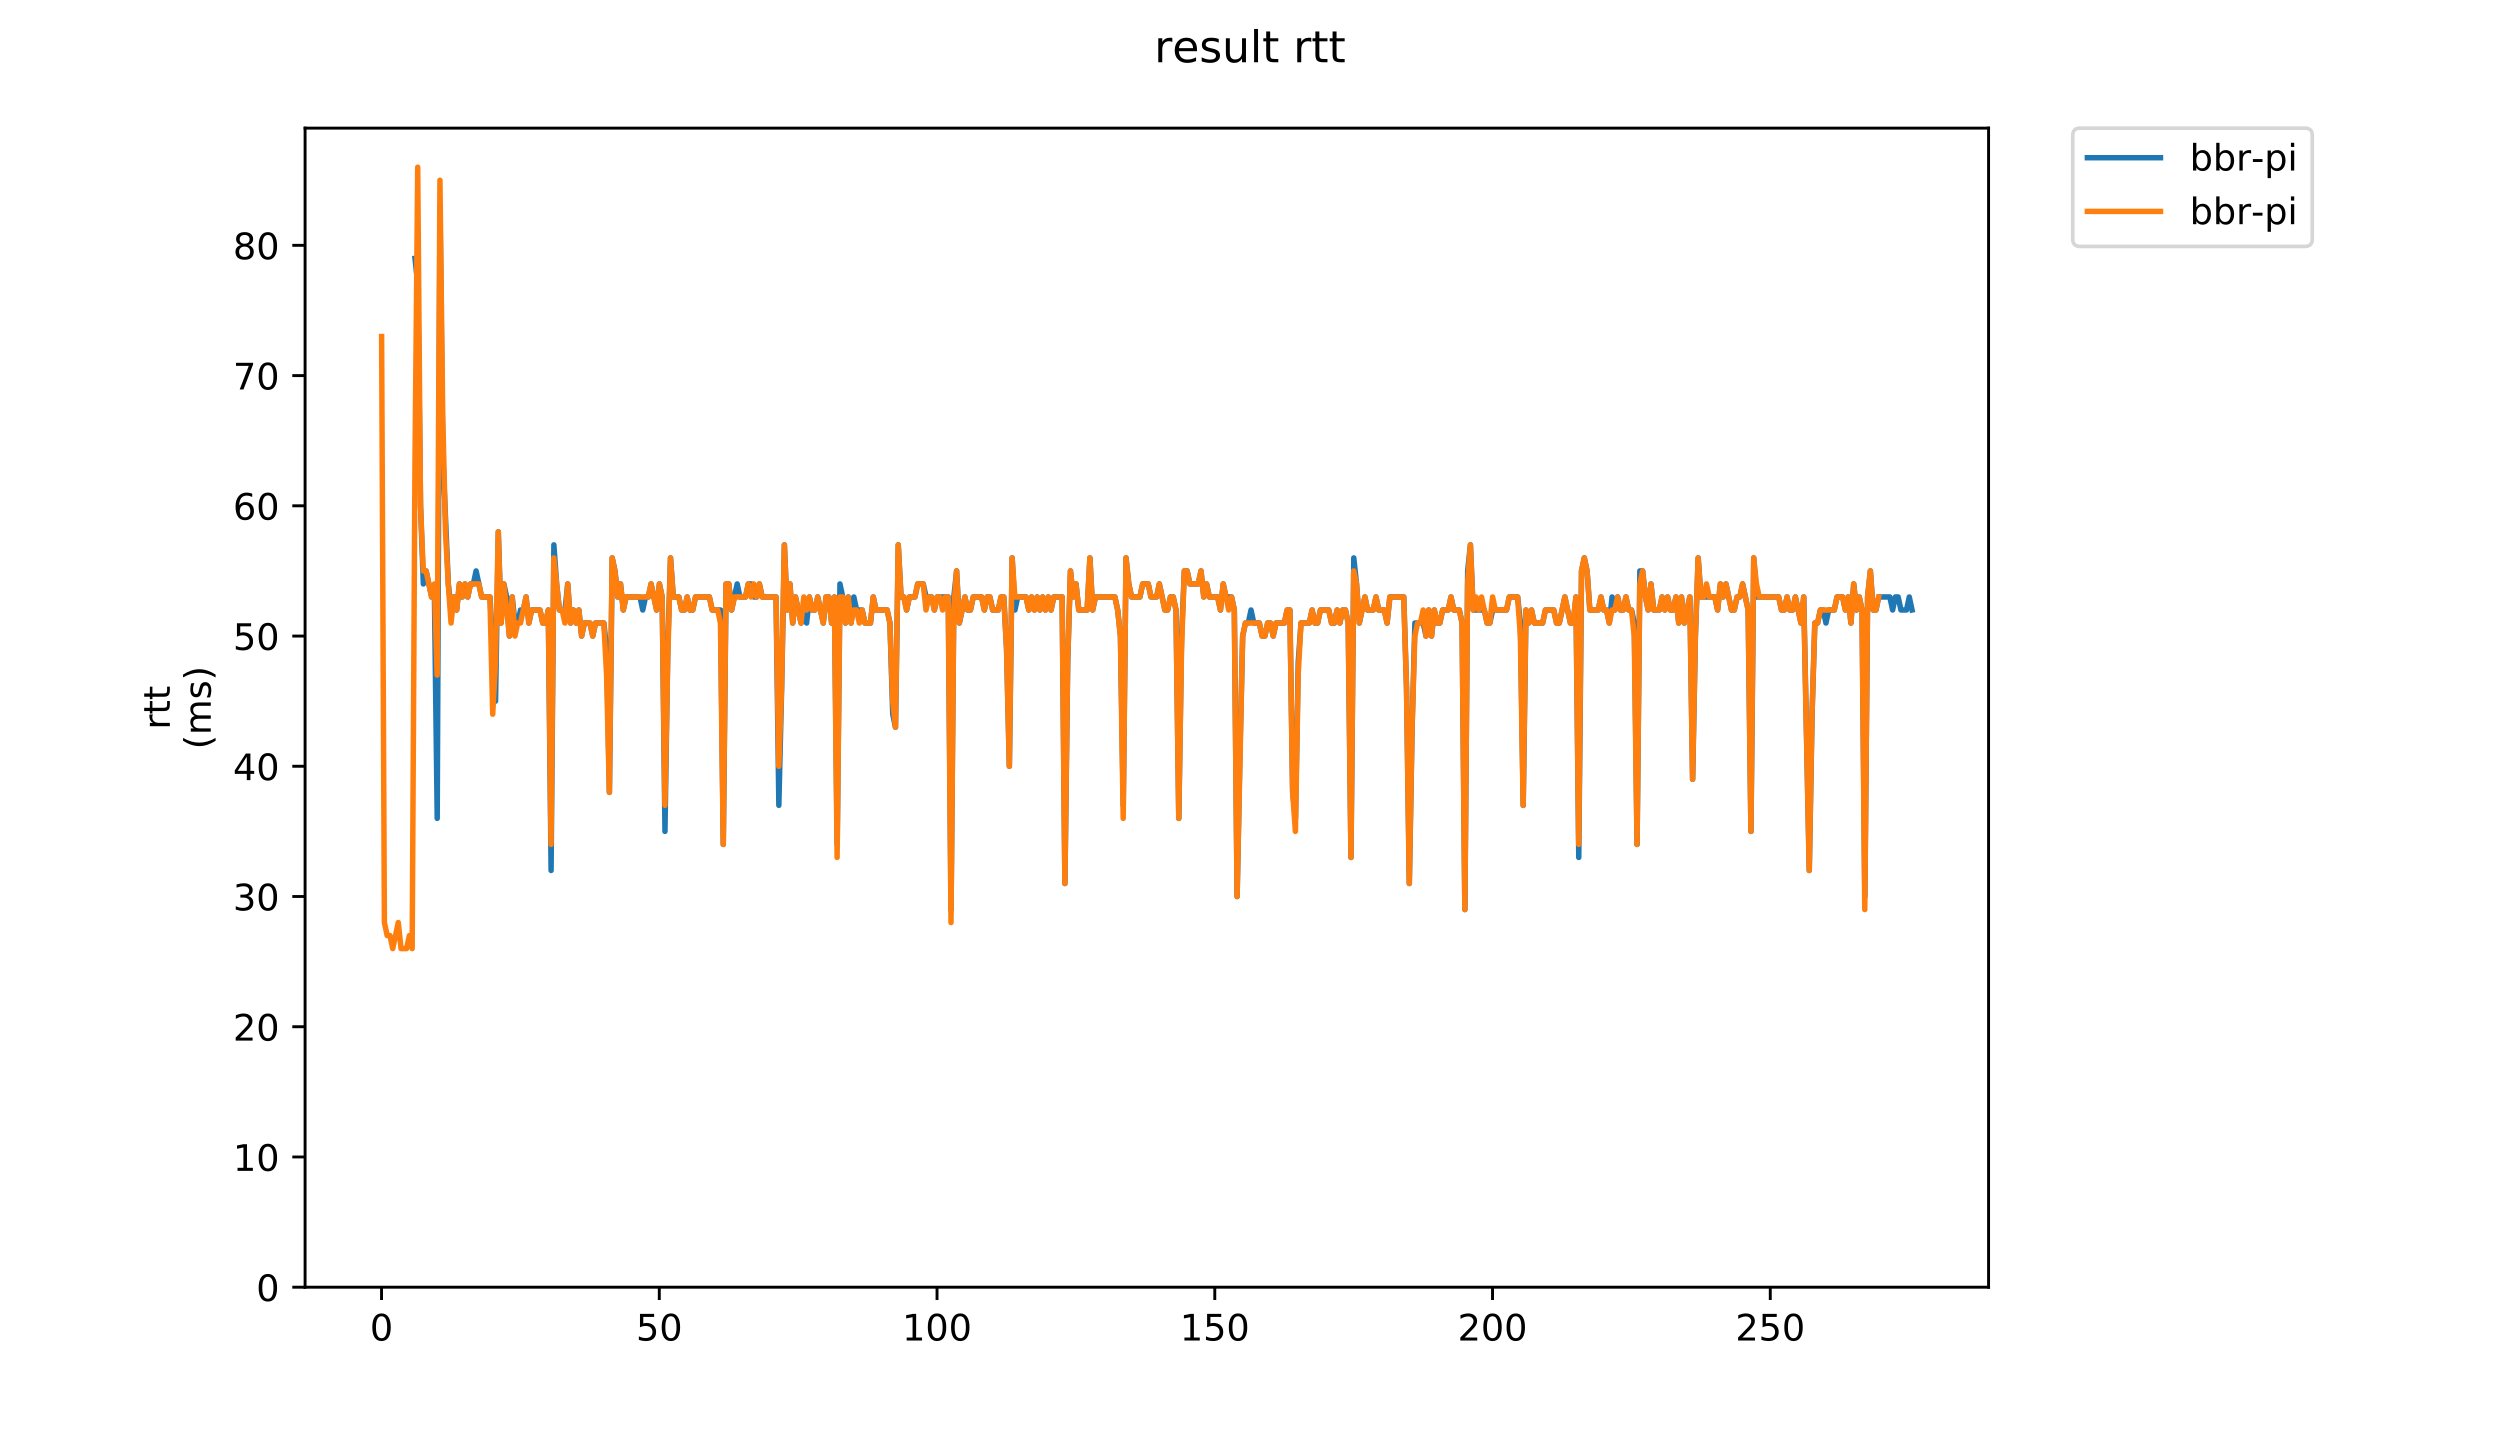 <?xml version="1.0" encoding="utf-8" standalone="no"?>
<!DOCTYPE svg PUBLIC "-//W3C//DTD SVG 1.1//EN"
  "http://www.w3.org/Graphics/SVG/1.1/DTD/svg11.dtd">
<!-- Created with matplotlib (https://matplotlib.org/) -->
<svg height="396pt" version="1.1" viewBox="0 0 684 396" width="684pt" xmlns="http://www.w3.org/2000/svg" xmlns:xlink="http://www.w3.org/1999/xlink">
 <defs>
  <style type="text/css">
*{stroke-linecap:butt;stroke-linejoin:round;}
  </style>
 </defs>
 <g id="figure_1">
  <g id="patch_1">
   <path d="M 0 396 
L 684 396 
L 684 0 
L 0 0 
z
" style="fill:#ffffff;"/>
  </g>
  <g id="axes_1">
   <g id="patch_2">
    <path d="M 83.472 352.174 
L 544.074 352.174 
L 544.074 35.062 
L 83.472 35.062 
z
" style="fill:#ffffff;"/>
   </g>
   <g id="matplotlib.axis_1">
    <g id="xtick_1">
     <g id="line2d_1">
      <defs>
       <path d="M 0 0 
L 0 3.5 
" id="mf6711ac8d1" style="stroke:#000000;stroke-width:0.8;"/>
      </defs>
      <g>
       <use style="stroke:#000000;stroke-width:0.8;" x="104.389" xlink:href="#mf6711ac8d1" y="352.174"/>
      </g>
     </g>
     <g id="text_1">
      <!-- 0 -->
      <defs>
       <path d="M 31.781 66.406 
Q 24.172 66.406 20.328 58.906 
Q 16.5 51.422 16.5 36.375 
Q 16.5 21.391 20.328 13.891 
Q 24.172 6.391 31.781 6.391 
Q 39.453 6.391 43.281 13.891 
Q 47.125 21.391 47.125 36.375 
Q 47.125 51.422 43.281 58.906 
Q 39.453 66.406 31.781 66.406 
z
M 31.781 74.219 
Q 44.047 74.219 50.516 64.516 
Q 56.984 54.828 56.984 36.375 
Q 56.984 17.969 50.516 8.266 
Q 44.047 -1.422 31.781 -1.422 
Q 19.531 -1.422 13.062 8.266 
Q 6.594 17.969 6.594 36.375 
Q 6.594 54.828 13.062 64.516 
Q 19.531 74.219 31.781 74.219 
z
" id="DejaVuSans-48"/>
      </defs>
      <g transform="translate(101.208 366.773)scale(0.1 -0.1)">
       <use xlink:href="#DejaVuSans-48"/>
      </g>
     </g>
    </g>
    <g id="xtick_2">
     <g id="line2d_2">
      <g>
       <use style="stroke:#000000;stroke-width:0.8;" x="180.381" xlink:href="#mf6711ac8d1" y="352.174"/>
      </g>
     </g>
     <g id="text_2">
      <!-- 50 -->
      <defs>
       <path d="M 10.797 72.906 
L 49.516 72.906 
L 49.516 64.594 
L 19.828 64.594 
L 19.828 46.734 
Q 21.969 47.469 24.109 47.828 
Q 26.266 48.188 28.422 48.188 
Q 40.625 48.188 47.75 41.5 
Q 54.891 34.812 54.891 23.391 
Q 54.891 11.625 47.562 5.094 
Q 40.234 -1.422 26.906 -1.422 
Q 22.312 -1.422 17.547 -0.641 
Q 12.797 0.141 7.719 1.703 
L 7.719 11.625 
Q 12.109 9.234 16.797 8.062 
Q 21.484 6.891 26.703 6.891 
Q 35.156 6.891 40.078 11.328 
Q 45.016 15.766 45.016 23.391 
Q 45.016 31 40.078 35.438 
Q 35.156 39.891 26.703 39.891 
Q 22.75 39.891 18.812 39.016 
Q 14.891 38.141 10.797 36.281 
z
" id="DejaVuSans-53"/>
      </defs>
      <g transform="translate(174.018 366.773)scale(0.1 -0.1)">
       <use xlink:href="#DejaVuSans-53"/>
       <use x="63.623" xlink:href="#DejaVuSans-48"/>
      </g>
     </g>
    </g>
    <g id="xtick_3">
     <g id="line2d_3">
      <g>
       <use style="stroke:#000000;stroke-width:0.8;" x="256.372" xlink:href="#mf6711ac8d1" y="352.174"/>
      </g>
     </g>
     <g id="text_3">
      <!-- 100 -->
      <defs>
       <path d="M 12.406 8.297 
L 28.516 8.297 
L 28.516 63.922 
L 10.984 60.406 
L 10.984 69.391 
L 28.422 72.906 
L 38.281 72.906 
L 38.281 8.297 
L 54.391 8.297 
L 54.391 0 
L 12.406 0 
z
" id="DejaVuSans-49"/>
      </defs>
      <g transform="translate(246.828 366.773)scale(0.1 -0.1)">
       <use xlink:href="#DejaVuSans-49"/>
       <use x="63.623" xlink:href="#DejaVuSans-48"/>
       <use x="127.246" xlink:href="#DejaVuSans-48"/>
      </g>
     </g>
    </g>
    <g id="xtick_4">
     <g id="line2d_4">
      <g>
       <use style="stroke:#000000;stroke-width:0.8;" x="332.364" xlink:href="#mf6711ac8d1" y="352.174"/>
      </g>
     </g>
     <g id="text_4">
      <!-- 150 -->
      <g transform="translate(322.82 366.773)scale(0.1 -0.1)">
       <use xlink:href="#DejaVuSans-49"/>
       <use x="63.623" xlink:href="#DejaVuSans-53"/>
       <use x="127.246" xlink:href="#DejaVuSans-48"/>
      </g>
     </g>
    </g>
    <g id="xtick_5">
     <g id="line2d_5">
      <g>
       <use style="stroke:#000000;stroke-width:0.8;" x="408.355" xlink:href="#mf6711ac8d1" y="352.174"/>
      </g>
     </g>
     <g id="text_5">
      <!-- 200 -->
      <defs>
       <path d="M 19.188 8.297 
L 53.609 8.297 
L 53.609 0 
L 7.328 0 
L 7.328 8.297 
Q 12.938 14.109 22.625 23.891 
Q 32.328 33.688 34.812 36.531 
Q 39.547 41.844 41.422 45.531 
Q 43.312 49.219 43.312 52.781 
Q 43.312 58.594 39.234 62.25 
Q 35.156 65.922 28.609 65.922 
Q 23.969 65.922 18.812 64.312 
Q 13.672 62.703 7.812 59.422 
L 7.812 69.391 
Q 13.766 71.781 18.938 73 
Q 24.125 74.219 28.422 74.219 
Q 39.75 74.219 46.484 68.547 
Q 53.219 62.891 53.219 53.422 
Q 53.219 48.922 51.531 44.891 
Q 49.859 40.875 45.406 35.406 
Q 44.188 33.984 37.641 27.219 
Q 31.109 20.453 19.188 8.297 
z
" id="DejaVuSans-50"/>
      </defs>
      <g transform="translate(398.812 366.773)scale(0.1 -0.1)">
       <use xlink:href="#DejaVuSans-50"/>
       <use x="63.623" xlink:href="#DejaVuSans-48"/>
       <use x="127.246" xlink:href="#DejaVuSans-48"/>
      </g>
     </g>
    </g>
    <g id="xtick_6">
     <g id="line2d_6">
      <g>
       <use style="stroke:#000000;stroke-width:0.8;" x="484.347" xlink:href="#mf6711ac8d1" y="352.174"/>
      </g>
     </g>
     <g id="text_6">
      <!-- 250 -->
      <g transform="translate(474.803 366.773)scale(0.1 -0.1)">
       <use xlink:href="#DejaVuSans-50"/>
       <use x="63.623" xlink:href="#DejaVuSans-53"/>
       <use x="127.246" xlink:href="#DejaVuSans-48"/>
      </g>
     </g>
    </g>
   </g>
   <g id="matplotlib.axis_2">
    <g id="ytick_1">
     <g id="line2d_7">
      <defs>
       <path d="M 0 0 
L -3.5 0 
" id="m444c282cb2" style="stroke:#000000;stroke-width:0.8;"/>
      </defs>
      <g>
       <use style="stroke:#000000;stroke-width:0.8;" x="83.472" xlink:href="#m444c282cb2" y="352.174"/>
      </g>
     </g>
     <g id="text_7">
      <!-- 0 -->
      <g transform="translate(70.11 355.973)scale(0.1 -0.1)">
       <use xlink:href="#DejaVuSans-48"/>
      </g>
     </g>
    </g>
    <g id="ytick_2">
     <g id="line2d_8">
      <g>
       <use style="stroke:#000000;stroke-width:0.8;" x="83.472" xlink:href="#m444c282cb2" y="316.544"/>
      </g>
     </g>
     <g id="text_8">
      <!-- 10 -->
      <g transform="translate(63.747 320.343)scale(0.1 -0.1)">
       <use xlink:href="#DejaVuSans-49"/>
       <use x="63.623" xlink:href="#DejaVuSans-48"/>
      </g>
     </g>
    </g>
    <g id="ytick_3">
     <g id="line2d_9">
      <g>
       <use style="stroke:#000000;stroke-width:0.8;" x="83.472" xlink:href="#m444c282cb2" y="280.913"/>
      </g>
     </g>
     <g id="text_9">
      <!-- 20 -->
      <g transform="translate(63.747 284.712)scale(0.1 -0.1)">
       <use xlink:href="#DejaVuSans-50"/>
       <use x="63.623" xlink:href="#DejaVuSans-48"/>
      </g>
     </g>
    </g>
    <g id="ytick_4">
     <g id="line2d_10">
      <g>
       <use style="stroke:#000000;stroke-width:0.8;" x="83.472" xlink:href="#m444c282cb2" y="245.283"/>
      </g>
     </g>
     <g id="text_10">
      <!-- 30 -->
      <defs>
       <path d="M 40.578 39.312 
Q 47.656 37.797 51.625 33 
Q 55.609 28.219 55.609 21.188 
Q 55.609 10.406 48.188 4.484 
Q 40.766 -1.422 27.094 -1.422 
Q 22.516 -1.422 17.656 -0.516 
Q 12.797 0.391 7.625 2.203 
L 7.625 11.719 
Q 11.719 9.328 16.594 8.109 
Q 21.484 6.891 26.812 6.891 
Q 36.078 6.891 40.938 10.547 
Q 45.797 14.203 45.797 21.188 
Q 45.797 27.641 41.281 31.266 
Q 36.766 34.906 28.719 34.906 
L 20.219 34.906 
L 20.219 43.016 
L 29.109 43.016 
Q 36.375 43.016 40.234 45.922 
Q 44.094 48.828 44.094 54.297 
Q 44.094 59.906 40.109 62.906 
Q 36.141 65.922 28.719 65.922 
Q 24.656 65.922 20.016 65.031 
Q 15.375 64.156 9.812 62.312 
L 9.812 71.094 
Q 15.438 72.656 20.344 73.438 
Q 25.25 74.219 29.594 74.219 
Q 40.828 74.219 47.359 69.109 
Q 53.906 64.016 53.906 55.328 
Q 53.906 49.266 50.438 45.094 
Q 46.969 40.922 40.578 39.312 
z
" id="DejaVuSans-51"/>
      </defs>
      <g transform="translate(63.747 249.082)scale(0.1 -0.1)">
       <use xlink:href="#DejaVuSans-51"/>
       <use x="63.623" xlink:href="#DejaVuSans-48"/>
      </g>
     </g>
    </g>
    <g id="ytick_5">
     <g id="line2d_11">
      <g>
       <use style="stroke:#000000;stroke-width:0.8;" x="83.472" xlink:href="#m444c282cb2" y="209.652"/>
      </g>
     </g>
     <g id="text_11">
      <!-- 40 -->
      <defs>
       <path d="M 37.797 64.312 
L 12.891 25.391 
L 37.797 25.391 
z
M 35.203 72.906 
L 47.609 72.906 
L 47.609 25.391 
L 58.016 25.391 
L 58.016 17.188 
L 47.609 17.188 
L 47.609 0 
L 37.797 0 
L 37.797 17.188 
L 4.891 17.188 
L 4.891 26.703 
z
" id="DejaVuSans-52"/>
      </defs>
      <g transform="translate(63.747 213.451)scale(0.1 -0.1)">
       <use xlink:href="#DejaVuSans-52"/>
       <use x="63.623" xlink:href="#DejaVuSans-48"/>
      </g>
     </g>
    </g>
    <g id="ytick_6">
     <g id="line2d_12">
      <g>
       <use style="stroke:#000000;stroke-width:0.8;" x="83.472" xlink:href="#m444c282cb2" y="174.022"/>
      </g>
     </g>
     <g id="text_12">
      <!-- 50 -->
      <g transform="translate(63.747 177.821)scale(0.1 -0.1)">
       <use xlink:href="#DejaVuSans-53"/>
       <use x="63.623" xlink:href="#DejaVuSans-48"/>
      </g>
     </g>
    </g>
    <g id="ytick_7">
     <g id="line2d_13">
      <g>
       <use style="stroke:#000000;stroke-width:0.8;" x="83.472" xlink:href="#m444c282cb2" y="138.391"/>
      </g>
     </g>
     <g id="text_13">
      <!-- 60 -->
      <defs>
       <path d="M 33.016 40.375 
Q 26.375 40.375 22.484 35.828 
Q 18.609 31.297 18.609 23.391 
Q 18.609 15.531 22.484 10.953 
Q 26.375 6.391 33.016 6.391 
Q 39.656 6.391 43.531 10.953 
Q 47.406 15.531 47.406 23.391 
Q 47.406 31.297 43.531 35.828 
Q 39.656 40.375 33.016 40.375 
z
M 52.594 71.297 
L 52.594 62.312 
Q 48.875 64.062 45.094 64.984 
Q 41.312 65.922 37.594 65.922 
Q 27.828 65.922 22.672 59.328 
Q 17.531 52.734 16.797 39.406 
Q 19.672 43.656 24.016 45.922 
Q 28.375 48.188 33.594 48.188 
Q 44.578 48.188 50.953 41.516 
Q 57.328 34.859 57.328 23.391 
Q 57.328 12.156 50.688 5.359 
Q 44.047 -1.422 33.016 -1.422 
Q 20.359 -1.422 13.672 8.266 
Q 6.984 17.969 6.984 36.375 
Q 6.984 53.656 15.188 63.938 
Q 23.391 74.219 37.203 74.219 
Q 40.922 74.219 44.703 73.484 
Q 48.484 72.75 52.594 71.297 
z
" id="DejaVuSans-54"/>
      </defs>
      <g transform="translate(63.747 142.19)scale(0.1 -0.1)">
       <use xlink:href="#DejaVuSans-54"/>
       <use x="63.623" xlink:href="#DejaVuSans-48"/>
      </g>
     </g>
    </g>
    <g id="ytick_8">
     <g id="line2d_14">
      <g>
       <use style="stroke:#000000;stroke-width:0.8;" x="83.472" xlink:href="#m444c282cb2" y="102.76"/>
      </g>
     </g>
     <g id="text_14">
      <!-- 70 -->
      <defs>
       <path d="M 8.203 72.906 
L 55.078 72.906 
L 55.078 68.703 
L 28.609 0 
L 18.312 0 
L 43.219 64.594 
L 8.203 64.594 
z
" id="DejaVuSans-55"/>
      </defs>
      <g transform="translate(63.747 106.56)scale(0.1 -0.1)">
       <use xlink:href="#DejaVuSans-55"/>
       <use x="63.623" xlink:href="#DejaVuSans-48"/>
      </g>
     </g>
    </g>
    <g id="ytick_9">
     <g id="line2d_15">
      <g>
       <use style="stroke:#000000;stroke-width:0.8;" x="83.472" xlink:href="#m444c282cb2" y="67.13"/>
      </g>
     </g>
     <g id="text_15">
      <!-- 80 -->
      <defs>
       <path d="M 31.781 34.625 
Q 24.75 34.625 20.719 30.859 
Q 16.703 27.094 16.703 20.516 
Q 16.703 13.922 20.719 10.156 
Q 24.75 6.391 31.781 6.391 
Q 38.812 6.391 42.859 10.172 
Q 46.922 13.969 46.922 20.516 
Q 46.922 27.094 42.891 30.859 
Q 38.875 34.625 31.781 34.625 
z
M 21.922 38.812 
Q 15.578 40.375 12.031 44.719 
Q 8.5 49.078 8.5 55.328 
Q 8.5 64.062 14.719 69.141 
Q 20.953 74.219 31.781 74.219 
Q 42.672 74.219 48.875 69.141 
Q 55.078 64.062 55.078 55.328 
Q 55.078 49.078 51.531 44.719 
Q 48 40.375 41.703 38.812 
Q 48.828 37.156 52.797 32.312 
Q 56.781 27.484 56.781 20.516 
Q 56.781 9.906 50.312 4.234 
Q 43.844 -1.422 31.781 -1.422 
Q 19.734 -1.422 13.25 4.234 
Q 6.781 9.906 6.781 20.516 
Q 6.781 27.484 10.781 32.312 
Q 14.797 37.156 21.922 38.812 
z
M 18.312 54.391 
Q 18.312 48.734 21.844 45.562 
Q 25.391 42.391 31.781 42.391 
Q 38.141 42.391 41.719 45.562 
Q 45.312 48.734 45.312 54.391 
Q 45.312 60.062 41.719 63.234 
Q 38.141 66.406 31.781 66.406 
Q 25.391 66.406 21.844 63.234 
Q 18.312 60.062 18.312 54.391 
z
" id="DejaVuSans-56"/>
      </defs>
      <g transform="translate(63.747 70.929)scale(0.1 -0.1)">
       <use xlink:href="#DejaVuSans-56"/>
       <use x="63.623" xlink:href="#DejaVuSans-48"/>
      </g>
     </g>
    </g>
    <g id="text_16">
     <!-- rtt -->
     <defs>
      <path d="M 41.109 46.297 
Q 39.594 47.172 37.812 47.578 
Q 36.031 48 33.891 48 
Q 26.266 48 22.188 43.047 
Q 18.109 38.094 18.109 28.812 
L 18.109 0 
L 9.078 0 
L 9.078 54.688 
L 18.109 54.688 
L 18.109 46.188 
Q 20.953 51.172 25.484 53.578 
Q 30.031 56 36.531 56 
Q 37.453 56 38.578 55.875 
Q 39.703 55.766 41.062 55.516 
z
" id="DejaVuSans-114"/>
      <path d="M 18.312 70.219 
L 18.312 54.688 
L 36.812 54.688 
L 36.812 47.703 
L 18.312 47.703 
L 18.312 18.016 
Q 18.312 11.328 20.141 9.422 
Q 21.969 7.516 27.594 7.516 
L 36.812 7.516 
L 36.812 0 
L 27.594 0 
Q 17.188 0 13.234 3.875 
Q 9.281 7.766 9.281 18.016 
L 9.281 47.703 
L 2.688 47.703 
L 2.688 54.688 
L 9.281 54.688 
L 9.281 70.219 
z
" id="DejaVuSans-116"/>
     </defs>
     <g transform="translate(46.47 199.594)rotate(-90)scale(0.1 -0.1)">
      <use xlink:href="#DejaVuSans-114"/>
      <use x="41.113" xlink:href="#DejaVuSans-116"/>
      <use x="80.322" xlink:href="#DejaVuSans-116"/>
     </g>
     <!-- (ms) -->
     <defs>
      <path d="M 31 75.875 
Q 24.469 64.656 21.281 53.656 
Q 18.109 42.672 18.109 31.391 
Q 18.109 20.125 21.312 9.062 
Q 24.516 -2 31 -13.188 
L 23.188 -13.188 
Q 15.875 -1.703 12.234 9.375 
Q 8.594 20.453 8.594 31.391 
Q 8.594 42.281 12.203 53.312 
Q 15.828 64.359 23.188 75.875 
z
" id="DejaVuSans-40"/>
      <path d="M 52 44.188 
Q 55.375 50.25 60.062 53.125 
Q 64.75 56 71.094 56 
Q 79.641 56 84.281 50.016 
Q 88.922 44.047 88.922 33.016 
L 88.922 0 
L 79.891 0 
L 79.891 32.719 
Q 79.891 40.578 77.094 44.375 
Q 74.312 48.188 68.609 48.188 
Q 61.625 48.188 57.562 43.547 
Q 53.516 38.922 53.516 30.906 
L 53.516 0 
L 44.484 0 
L 44.484 32.719 
Q 44.484 40.625 41.703 44.406 
Q 38.922 48.188 33.109 48.188 
Q 26.219 48.188 22.156 43.531 
Q 18.109 38.875 18.109 30.906 
L 18.109 0 
L 9.078 0 
L 9.078 54.688 
L 18.109 54.688 
L 18.109 46.188 
Q 21.188 51.219 25.484 53.609 
Q 29.781 56 35.688 56 
Q 41.656 56 45.828 52.969 
Q 50 49.953 52 44.188 
z
" id="DejaVuSans-109"/>
      <path d="M 44.281 53.078 
L 44.281 44.578 
Q 40.484 46.531 36.375 47.5 
Q 32.281 48.484 27.875 48.484 
Q 21.188 48.484 17.844 46.438 
Q 14.5 44.391 14.5 40.281 
Q 14.5 37.156 16.891 35.375 
Q 19.281 33.594 26.516 31.984 
L 29.594 31.297 
Q 39.156 29.25 43.188 25.516 
Q 47.219 21.781 47.219 15.094 
Q 47.219 7.469 41.188 3.016 
Q 35.156 -1.422 24.609 -1.422 
Q 20.219 -1.422 15.453 -0.562 
Q 10.688 0.297 5.422 2 
L 5.422 11.281 
Q 10.406 8.688 15.234 7.391 
Q 20.062 6.109 24.812 6.109 
Q 31.156 6.109 34.562 8.281 
Q 37.984 10.453 37.984 14.406 
Q 37.984 18.062 35.516 20.016 
Q 33.062 21.969 24.703 23.781 
L 21.578 24.516 
Q 13.234 26.266 9.516 29.906 
Q 5.812 33.547 5.812 39.891 
Q 5.812 47.609 11.281 51.797 
Q 16.75 56 26.812 56 
Q 31.781 56 36.172 55.266 
Q 40.578 54.547 44.281 53.078 
z
" id="DejaVuSans-115"/>
      <path d="M 8.016 75.875 
L 15.828 75.875 
Q 23.141 64.359 26.781 53.312 
Q 30.422 42.281 30.422 31.391 
Q 30.422 20.453 26.781 9.375 
Q 23.141 -1.703 15.828 -13.188 
L 8.016 -13.188 
Q 14.5 -2 17.703 9.062 
Q 20.906 20.125 20.906 31.391 
Q 20.906 42.672 17.703 53.656 
Q 14.5 64.656 8.016 75.875 
z
" id="DejaVuSans-41"/>
     </defs>
     <g transform="translate(57.668 204.995)rotate(-90)scale(0.1 -0.1)">
      <use xlink:href="#DejaVuSans-40"/>
      <use x="39.014" xlink:href="#DejaVuSans-109"/>
      <use x="136.426" xlink:href="#DejaVuSans-115"/>
      <use x="188.525" xlink:href="#DejaVuSans-41"/>
     </g>
    </g>
   </g>
   <g id="line2d_16">
    <path clip-path="url(#pbb49275b6a)" d="M 113.543 70.693 
L 114.303 77.819 
L 115.063 138.391 
L 115.823 159.769 
L 116.583 156.206 
L 118.102 163.332 
L 118.862 163.332 
L 119.622 223.904 
L 120.382 56.441 
L 121.142 124.139 
L 122.662 159.769 
L 123.422 166.895 
L 124.182 163.332 
L 124.942 166.895 
L 125.702 159.769 
L 126.462 163.332 
L 127.221 159.769 
L 127.981 163.332 
L 128.741 159.769 
L 129.501 159.769 
L 130.261 156.206 
L 131.781 163.332 
L 134.061 163.332 
L 135.581 191.837 
L 136.34 145.517 
L 137.1 170.458 
L 137.86 159.769 
L 138.62 163.332 
L 139.38 174.022 
L 140.14 163.332 
L 140.9 170.458 
L 141.66 170.458 
L 142.42 166.895 
L 143.18 166.895 
L 143.94 163.332 
L 144.7 170.458 
L 145.459 166.895 
L 147.739 166.895 
L 148.499 170.458 
L 149.259 170.458 
L 150.019 166.895 
L 150.779 238.156 
L 151.539 149.08 
L 152.299 159.769 
L 153.059 166.895 
L 154.578 166.895 
L 155.338 159.769 
L 156.098 170.458 
L 156.858 166.895 
L 157.618 170.458 
L 158.378 166.895 
L 159.138 174.022 
L 159.898 170.458 
L 161.418 170.458 
L 162.178 174.022 
L 162.937 170.458 
L 165.217 170.458 
L 165.977 177.585 
L 166.737 216.778 
L 167.497 152.643 
L 168.257 156.206 
L 169.017 163.332 
L 169.777 159.769 
L 170.537 166.895 
L 171.297 163.332 
L 175.096 163.332 
L 175.856 166.895 
L 176.616 163.332 
L 177.376 163.332 
L 178.136 159.769 
L 179.656 166.895 
L 180.416 159.769 
L 181.175 163.332 
L 181.935 227.467 
L 182.695 177.585 
L 183.455 152.643 
L 184.215 163.332 
L 185.735 163.332 
L 186.495 166.895 
L 187.255 166.895 
L 188.015 163.332 
L 188.775 166.895 
L 189.535 166.895 
L 190.294 163.332 
L 194.094 163.332 
L 194.854 166.895 
L 197.134 166.895 
L 197.894 231.03 
L 198.654 159.769 
L 199.413 159.769 
L 200.173 166.895 
L 201.693 159.769 
L 202.453 163.332 
L 203.973 163.332 
L 204.733 159.769 
L 205.493 159.769 
L 206.253 163.332 
L 207.013 163.332 
L 207.772 159.769 
L 208.532 163.332 
L 212.332 163.332 
L 213.092 220.341 
L 213.852 188.274 
L 214.612 149.08 
L 215.372 166.895 
L 216.132 159.769 
L 216.891 170.458 
L 217.651 163.332 
L 219.171 170.458 
L 219.931 166.895 
L 220.691 170.458 
L 221.451 163.332 
L 222.211 166.895 
L 222.971 166.895 
L 223.731 163.332 
L 225.251 170.458 
L 226.01 163.332 
L 226.77 163.332 
L 227.53 170.458 
L 228.29 163.332 
L 229.05 231.03 
L 229.81 159.769 
L 230.57 163.332 
L 231.33 170.458 
L 232.09 163.332 
L 232.85 170.458 
L 233.61 163.332 
L 234.37 166.895 
L 235.889 166.895 
L 236.649 170.458 
L 238.169 170.458 
L 238.929 163.332 
L 239.689 166.895 
L 242.729 166.895 
L 243.489 170.458 
L 244.248 195.4 
L 245.008 198.963 
L 245.768 149.08 
L 246.528 163.332 
L 247.288 163.332 
L 248.048 166.895 
L 248.808 163.332 
L 250.328 163.332 
L 251.088 159.769 
L 252.608 159.769 
L 253.367 163.332 
L 254.887 163.332 
L 255.647 166.895 
L 256.407 163.332 
L 259.447 163.332 
L 260.207 248.846 
L 260.967 163.332 
L 261.727 156.206 
L 262.486 170.458 
L 264.006 163.332 
L 264.766 166.895 
L 265.526 166.895 
L 266.286 163.332 
L 268.566 163.332 
L 269.326 166.895 
L 270.086 163.332 
L 270.845 163.332 
L 271.605 166.895 
L 273.125 166.895 
L 273.885 163.332 
L 274.645 163.332 
L 275.405 177.585 
L 276.165 209.652 
L 276.925 152.643 
L 277.685 166.895 
L 278.445 163.332 
L 280.724 163.332 
L 281.484 166.895 
L 282.244 163.332 
L 283.004 166.895 
L 283.764 163.332 
L 284.524 166.895 
L 285.284 163.332 
L 286.044 166.895 
L 286.804 163.332 
L 287.564 166.895 
L 288.324 163.332 
L 290.603 163.332 
L 291.363 241.72 
L 292.123 181.148 
L 292.883 156.206 
L 293.643 163.332 
L 294.403 159.769 
L 295.163 166.895 
L 297.443 166.895 
L 298.202 152.643 
L 298.962 166.895 
L 299.722 163.332 
L 305.042 163.332 
L 305.802 166.895 
L 306.562 174.022 
L 307.321 220.341 
L 308.081 152.643 
L 308.841 159.769 
L 309.601 163.332 
L 311.881 163.332 
L 312.641 159.769 
L 314.161 159.769 
L 314.921 163.332 
L 316.44 163.332 
L 317.2 159.769 
L 318.72 166.895 
L 319.48 166.895 
L 320.24 163.332 
L 321 163.332 
L 321.76 166.895 
L 322.52 223.904 
L 323.28 174.022 
L 324.04 156.206 
L 324.8 156.206 
L 325.559 159.769 
L 327.839 159.769 
L 328.599 156.206 
L 329.359 163.332 
L 330.119 159.769 
L 330.879 163.332 
L 333.159 163.332 
L 333.918 166.895 
L 334.678 159.769 
L 335.438 163.332 
L 336.958 163.332 
L 337.718 166.895 
L 338.478 245.283 
L 339.238 206.089 
L 339.998 174.022 
L 340.758 170.458 
L 341.518 170.458 
L 342.278 166.895 
L 343.037 170.458 
L 344.557 170.458 
L 345.317 174.022 
L 346.077 174.022 
L 346.837 170.458 
L 347.597 170.458 
L 348.357 174.022 
L 349.117 170.458 
L 351.397 170.458 
L 352.156 166.895 
L 352.916 166.895 
L 353.676 216.778 
L 354.436 223.904 
L 355.196 181.148 
L 355.956 170.458 
L 358.236 170.458 
L 358.996 166.895 
L 359.756 170.458 
L 360.516 170.458 
L 361.275 166.895 
L 363.555 166.895 
L 364.315 170.458 
L 365.075 170.458 
L 365.835 166.895 
L 366.595 170.458 
L 367.355 166.895 
L 368.115 166.895 
L 368.875 170.458 
L 369.635 234.593 
L 370.394 152.643 
L 371.154 159.769 
L 371.914 170.458 
L 373.434 163.332 
L 374.194 166.895 
L 375.714 166.895 
L 376.474 163.332 
L 377.234 166.895 
L 378.754 166.895 
L 379.513 170.458 
L 380.273 163.332 
L 384.073 163.332 
L 384.833 188.274 
L 385.593 241.72 
L 386.353 198.963 
L 387.113 170.458 
L 389.392 170.458 
L 390.152 174.022 
L 390.912 166.895 
L 391.672 174.022 
L 392.432 166.895 
L 393.192 170.458 
L 393.952 170.458 
L 394.712 166.895 
L 396.232 166.895 
L 396.991 163.332 
L 397.751 166.895 
L 399.271 166.895 
L 400.031 170.458 
L 400.791 248.846 
L 401.551 156.206 
L 402.311 149.08 
L 403.071 166.895 
L 406.11 166.895 
L 406.87 170.458 
L 407.63 170.458 
L 408.39 166.895 
L 412.19 166.895 
L 412.95 163.332 
L 415.229 163.332 
L 415.989 170.458 
L 416.749 220.341 
L 417.509 166.895 
L 418.269 170.458 
L 419.029 166.895 
L 419.789 170.458 
L 422.069 170.458 
L 422.829 166.895 
L 425.108 166.895 
L 425.868 170.458 
L 426.628 170.458 
L 428.148 163.332 
L 429.668 170.458 
L 430.428 170.458 
L 431.188 163.332 
L 431.948 234.593 
L 432.708 156.206 
L 433.467 152.643 
L 434.227 156.206 
L 434.987 166.895 
L 437.267 166.895 
L 438.027 163.332 
L 438.787 166.895 
L 439.547 166.895 
L 440.307 170.458 
L 441.067 163.332 
L 441.827 166.895 
L 442.586 163.332 
L 443.346 166.895 
L 444.106 166.895 
L 444.866 163.332 
L 445.626 166.895 
L 446.386 166.895 
L 447.146 170.458 
L 447.906 231.03 
L 448.666 156.206 
L 449.426 156.206 
L 450.186 163.332 
L 450.945 166.895 
L 451.705 159.769 
L 452.465 166.895 
L 453.985 166.895 
L 454.745 163.332 
L 455.505 166.895 
L 456.265 163.332 
L 457.025 166.895 
L 457.785 166.895 
L 458.545 163.332 
L 459.305 170.458 
L 460.064 163.332 
L 460.824 170.458 
L 462.344 163.332 
L 463.104 213.215 
L 463.864 174.022 
L 464.624 152.643 
L 465.384 163.332 
L 469.183 163.332 
L 469.943 166.895 
L 470.703 159.769 
L 471.463 163.332 
L 472.223 159.769 
L 473.743 166.895 
L 474.503 166.895 
L 475.263 163.332 
L 476.023 163.332 
L 476.783 159.769 
L 478.302 166.895 
L 479.062 227.467 
L 479.822 152.643 
L 480.582 163.332 
L 486.662 163.332 
L 487.421 166.895 
L 488.181 166.895 
L 488.941 163.332 
L 489.701 166.895 
L 490.461 166.895 
L 491.221 163.332 
L 492.741 170.458 
L 493.501 163.332 
L 495.021 238.156 
L 495.781 195.4 
L 496.54 170.458 
L 497.3 170.458 
L 498.06 166.895 
L 498.82 166.895 
L 499.58 170.458 
L 500.34 166.895 
L 501.86 166.895 
L 502.62 163.332 
L 504.14 163.332 
L 504.899 166.895 
L 505.659 163.332 
L 506.419 170.458 
L 507.179 159.769 
L 507.939 166.895 
L 508.699 163.332 
L 509.459 166.895 
L 510.219 245.283 
L 510.979 163.332 
L 511.739 156.206 
L 512.499 166.895 
L 513.259 166.895 
L 514.018 163.332 
L 517.058 163.332 
L 517.818 166.895 
L 518.578 163.332 
L 519.338 163.332 
L 520.098 166.895 
L 521.618 166.895 
L 522.378 163.332 
L 523.137 166.895 
L 523.137 166.895 
" style="fill:none;stroke:#1f77b4;stroke-linecap:square;stroke-width:1.5;"/>
   </g>
   <g id="line2d_17">
    <path clip-path="url(#pbb49275b6a)" d="M 104.409 92.071 
L 105.169 252.409 
L 105.929 255.972 
L 106.689 255.972 
L 107.448 259.535 
L 108.968 252.409 
L 109.728 259.535 
L 111.248 259.535 
L 112.008 255.972 
L 112.768 259.535 
L 113.528 127.702 
L 114.288 45.752 
L 115.048 138.391 
L 115.808 156.206 
L 116.567 156.206 
L 118.087 163.332 
L 118.847 159.769 
L 119.607 184.711 
L 120.367 49.315 
L 121.127 113.45 
L 121.887 145.517 
L 122.647 159.769 
L 123.407 170.458 
L 124.167 163.332 
L 124.927 166.895 
L 125.686 159.769 
L 126.446 163.332 
L 127.206 159.769 
L 127.966 163.332 
L 128.726 159.769 
L 131.006 159.769 
L 131.766 163.332 
L 134.045 163.332 
L 134.805 195.4 
L 135.565 181.148 
L 136.325 145.517 
L 137.085 170.458 
L 137.845 159.769 
L 139.365 174.022 
L 140.125 163.332 
L 140.885 174.022 
L 141.645 170.458 
L 142.405 170.458 
L 143.924 163.332 
L 144.684 170.458 
L 145.444 166.895 
L 147.724 166.895 
L 148.484 170.458 
L 149.244 170.458 
L 150.004 166.895 
L 150.764 231.03 
L 151.524 152.643 
L 153.043 166.895 
L 153.803 166.895 
L 154.563 170.458 
L 155.323 159.769 
L 156.083 170.458 
L 156.843 166.895 
L 157.603 170.458 
L 158.363 166.895 
L 159.123 174.022 
L 159.883 170.458 
L 161.402 170.458 
L 162.162 174.022 
L 162.922 170.458 
L 165.202 170.458 
L 165.962 184.711 
L 166.722 216.778 
L 167.482 152.643 
L 168.242 156.206 
L 169.002 163.332 
L 169.762 159.769 
L 170.521 166.895 
L 171.281 163.332 
L 177.361 163.332 
L 178.121 159.769 
L 179.64 166.895 
L 180.4 159.769 
L 181.16 163.332 
L 181.92 220.341 
L 182.68 181.148 
L 183.44 152.643 
L 184.2 163.332 
L 185.72 163.332 
L 186.48 166.895 
L 187.24 166.895 
L 187.999 163.332 
L 188.759 166.895 
L 189.519 166.895 
L 190.279 163.332 
L 194.079 163.332 
L 194.839 166.895 
L 196.359 166.895 
L 197.118 170.458 
L 197.878 231.03 
L 198.638 159.769 
L 199.398 159.769 
L 200.158 166.895 
L 200.918 163.332 
L 203.958 163.332 
L 204.718 159.769 
L 205.478 163.332 
L 206.237 159.769 
L 206.997 163.332 
L 207.757 159.769 
L 208.517 163.332 
L 212.317 163.332 
L 213.077 209.652 
L 213.837 188.274 
L 214.597 149.08 
L 215.356 166.895 
L 216.116 159.769 
L 216.876 170.458 
L 217.636 163.332 
L 219.156 170.458 
L 219.916 163.332 
L 220.676 166.895 
L 221.436 163.332 
L 222.196 166.895 
L 222.956 166.895 
L 223.716 163.332 
L 225.235 170.458 
L 225.995 163.332 
L 226.755 163.332 
L 227.515 170.458 
L 228.275 163.332 
L 229.035 234.593 
L 229.795 163.332 
L 230.555 163.332 
L 231.315 170.458 
L 232.075 163.332 
L 232.835 170.458 
L 233.594 166.895 
L 234.354 166.895 
L 235.114 170.458 
L 235.874 166.895 
L 236.634 170.458 
L 238.154 170.458 
L 238.914 163.332 
L 239.674 166.895 
L 242.713 166.895 
L 243.473 170.458 
L 244.233 191.837 
L 244.993 198.963 
L 245.753 149.08 
L 246.513 163.332 
L 247.273 163.332 
L 248.033 166.895 
L 248.793 163.332 
L 250.313 163.332 
L 251.072 159.769 
L 252.592 159.769 
L 253.352 166.895 
L 254.112 163.332 
L 254.872 163.332 
L 255.632 166.895 
L 256.392 163.332 
L 257.152 163.332 
L 257.912 166.895 
L 258.672 163.332 
L 259.432 163.332 
L 260.191 252.409 
L 260.951 166.895 
L 261.711 156.206 
L 262.471 170.458 
L 263.991 163.332 
L 264.751 166.895 
L 265.511 166.895 
L 266.271 163.332 
L 268.551 163.332 
L 269.31 166.895 
L 270.07 163.332 
L 270.83 163.332 
L 271.59 166.895 
L 273.11 166.895 
L 273.87 163.332 
L 274.63 163.332 
L 275.39 177.585 
L 276.15 209.652 
L 276.91 152.643 
L 277.67 163.332 
L 280.709 163.332 
L 281.469 166.895 
L 282.229 163.332 
L 282.989 166.895 
L 283.749 163.332 
L 284.509 166.895 
L 285.269 163.332 
L 286.029 166.895 
L 286.789 163.332 
L 287.548 166.895 
L 288.308 163.332 
L 290.588 163.332 
L 291.348 241.72 
L 292.108 181.148 
L 292.868 156.206 
L 293.628 163.332 
L 294.388 159.769 
L 295.148 166.895 
L 297.427 166.895 
L 298.187 152.643 
L 298.947 166.895 
L 299.707 163.332 
L 305.026 163.332 
L 305.786 166.895 
L 306.546 174.022 
L 307.306 223.904 
L 308.066 152.643 
L 308.826 159.769 
L 309.586 163.332 
L 311.866 163.332 
L 312.626 159.769 
L 314.145 159.769 
L 314.905 163.332 
L 316.425 163.332 
L 317.185 159.769 
L 318.705 166.895 
L 319.465 166.895 
L 320.225 163.332 
L 320.985 163.332 
L 321.745 166.895 
L 322.505 223.904 
L 323.264 177.585 
L 324.024 156.206 
L 324.784 156.206 
L 325.544 159.769 
L 327.824 159.769 
L 328.584 156.206 
L 329.344 163.332 
L 330.104 159.769 
L 330.864 163.332 
L 333.143 163.332 
L 333.903 166.895 
L 334.663 159.769 
L 336.183 166.895 
L 336.943 163.332 
L 337.703 166.895 
L 338.463 245.283 
L 339.983 174.022 
L 340.743 170.458 
L 344.542 170.458 
L 345.302 174.022 
L 346.062 174.022 
L 346.822 170.458 
L 347.582 170.458 
L 348.342 174.022 
L 349.102 170.458 
L 351.381 170.458 
L 352.141 166.895 
L 352.901 166.895 
L 353.661 216.778 
L 354.421 227.467 
L 355.181 184.711 
L 355.941 170.458 
L 358.221 170.458 
L 358.981 166.895 
L 359.74 170.458 
L 360.5 170.458 
L 361.26 166.895 
L 363.54 166.895 
L 364.3 170.458 
L 365.06 170.458 
L 365.82 166.895 
L 366.58 170.458 
L 367.34 166.895 
L 368.099 166.895 
L 368.859 170.458 
L 369.619 234.593 
L 370.379 156.206 
L 371.139 159.769 
L 371.899 170.458 
L 373.419 163.332 
L 374.179 166.895 
L 375.699 166.895 
L 376.459 163.332 
L 377.218 166.895 
L 378.738 166.895 
L 379.498 170.458 
L 380.258 163.332 
L 384.058 163.332 
L 384.818 188.274 
L 385.578 241.72 
L 386.337 198.963 
L 387.097 174.022 
L 387.857 170.458 
L 388.617 170.458 
L 389.377 166.895 
L 390.137 174.022 
L 390.897 166.895 
L 391.657 174.022 
L 392.417 166.895 
L 393.177 170.458 
L 393.937 170.458 
L 394.697 166.895 
L 396.216 166.895 
L 396.976 163.332 
L 397.736 166.895 
L 399.256 166.895 
L 400.016 170.458 
L 400.776 248.846 
L 401.536 159.769 
L 402.296 149.08 
L 403.056 166.895 
L 403.816 163.332 
L 404.575 166.895 
L 405.335 163.332 
L 406.855 170.458 
L 407.615 170.458 
L 408.375 163.332 
L 409.135 166.895 
L 412.175 166.895 
L 412.935 163.332 
L 415.214 163.332 
L 415.974 174.022 
L 416.734 220.341 
L 417.494 166.895 
L 418.254 170.458 
L 419.014 166.895 
L 419.774 170.458 
L 422.053 170.458 
L 422.813 166.895 
L 425.093 166.895 
L 425.853 170.458 
L 426.613 170.458 
L 428.133 163.332 
L 429.653 170.458 
L 430.413 170.458 
L 431.172 163.332 
L 431.932 231.03 
L 432.692 156.206 
L 433.452 152.643 
L 434.212 156.206 
L 434.972 166.895 
L 437.252 166.895 
L 438.012 163.332 
L 438.772 166.895 
L 439.532 166.895 
L 440.291 170.458 
L 441.051 166.895 
L 441.811 166.895 
L 442.571 163.332 
L 443.331 166.895 
L 444.091 166.895 
L 444.851 163.332 
L 445.611 166.895 
L 446.371 166.895 
L 447.131 174.022 
L 447.891 231.03 
L 448.651 159.769 
L 449.41 156.206 
L 450.17 163.332 
L 450.93 166.895 
L 451.69 159.769 
L 452.45 166.895 
L 453.97 166.895 
L 454.73 163.332 
L 455.49 166.895 
L 456.25 163.332 
L 457.01 166.895 
L 457.77 166.895 
L 458.529 163.332 
L 459.289 170.458 
L 460.049 163.332 
L 460.809 170.458 
L 462.329 163.332 
L 463.089 213.215 
L 463.849 174.022 
L 464.609 152.643 
L 465.369 163.332 
L 466.129 163.332 
L 466.889 159.769 
L 467.648 163.332 
L 469.168 163.332 
L 469.928 166.895 
L 470.688 159.769 
L 471.448 163.332 
L 472.208 159.769 
L 473.728 166.895 
L 474.488 166.895 
L 475.248 163.332 
L 476.008 163.332 
L 476.767 159.769 
L 478.287 166.895 
L 479.047 227.467 
L 479.807 152.643 
L 480.567 159.769 
L 481.327 163.332 
L 486.646 163.332 
L 487.406 166.895 
L 488.166 166.895 
L 488.926 163.332 
L 489.686 166.895 
L 490.446 166.895 
L 491.206 163.332 
L 492.726 170.458 
L 493.486 163.332 
L 495.005 238.156 
L 495.765 195.4 
L 496.525 170.458 
L 497.285 170.458 
L 498.045 166.895 
L 501.845 166.895 
L 502.605 163.332 
L 504.124 163.332 
L 504.884 166.895 
L 505.644 163.332 
L 506.404 170.458 
L 507.164 159.769 
L 507.924 166.895 
L 508.684 163.332 
L 509.444 166.895 
L 510.204 248.846 
L 510.964 163.332 
L 511.724 156.206 
L 512.483 166.895 
L 513.243 166.895 
L 514.003 163.332 
L 514.003 163.332 
" style="fill:none;stroke:#ff7f0e;stroke-linecap:square;stroke-width:1.5;"/>
   </g>
   <g id="patch_3">
    <path d="M 83.472 352.174 
L 83.472 35.062 
" style="fill:none;stroke:#000000;stroke-linecap:square;stroke-linejoin:miter;stroke-width:0.8;"/>
   </g>
   <g id="patch_4">
    <path d="M 544.074 352.174 
L 544.074 35.062 
" style="fill:none;stroke:#000000;stroke-linecap:square;stroke-linejoin:miter;stroke-width:0.8;"/>
   </g>
   <g id="patch_5">
    <path d="M 83.472 352.174 
L 544.074 352.174 
" style="fill:none;stroke:#000000;stroke-linecap:square;stroke-linejoin:miter;stroke-width:0.8;"/>
   </g>
   <g id="patch_6">
    <path d="M 83.472 35.062 
L 544.074 35.062 
" style="fill:none;stroke:#000000;stroke-linecap:square;stroke-linejoin:miter;stroke-width:0.8;"/>
   </g>
   <g id="legend_1">
    <g id="patch_7">
     <path d="M 569.104 67.419 
L 630.637 67.419 
Q 632.637 67.419 632.637 65.419 
L 632.637 37.062 
Q 632.637 35.062 630.637 35.062 
L 569.104 35.062 
Q 567.104 35.062 567.104 37.062 
L 567.104 65.419 
Q 567.104 67.419 569.104 67.419 
z
" style="fill:#ffffff;opacity:0.8;stroke:#cccccc;stroke-linejoin:miter;"/>
    </g>
    <g id="line2d_18">
     <path d="M 571.104 43.161 
L 591.104 43.161 
" style="fill:none;stroke:#1f77b4;stroke-linecap:square;stroke-width:1.5;"/>
    </g>
    <g id="line2d_19"/>
    <g id="text_17">
     <!-- bbr-pi -->
     <defs>
      <path d="M 48.688 27.297 
Q 48.688 37.203 44.609 42.844 
Q 40.531 48.484 33.406 48.484 
Q 26.266 48.484 22.188 42.844 
Q 18.109 37.203 18.109 27.297 
Q 18.109 17.391 22.188 11.75 
Q 26.266 6.109 33.406 6.109 
Q 40.531 6.109 44.609 11.75 
Q 48.688 17.391 48.688 27.297 
z
M 18.109 46.391 
Q 20.953 51.266 25.266 53.625 
Q 29.594 56 35.594 56 
Q 45.562 56 51.781 48.094 
Q 58.016 40.188 58.016 27.297 
Q 58.016 14.406 51.781 6.484 
Q 45.562 -1.422 35.594 -1.422 
Q 29.594 -1.422 25.266 0.953 
Q 20.953 3.328 18.109 8.203 
L 18.109 0 
L 9.078 0 
L 9.078 75.984 
L 18.109 75.984 
z
" id="DejaVuSans-98"/>
      <path d="M 4.891 31.391 
L 31.203 31.391 
L 31.203 23.391 
L 4.891 23.391 
z
" id="DejaVuSans-45"/>
      <path d="M 18.109 8.203 
L 18.109 -20.797 
L 9.078 -20.797 
L 9.078 54.688 
L 18.109 54.688 
L 18.109 46.391 
Q 20.953 51.266 25.266 53.625 
Q 29.594 56 35.594 56 
Q 45.562 56 51.781 48.094 
Q 58.016 40.188 58.016 27.297 
Q 58.016 14.406 51.781 6.484 
Q 45.562 -1.422 35.594 -1.422 
Q 29.594 -1.422 25.266 0.953 
Q 20.953 3.328 18.109 8.203 
z
M 48.688 27.297 
Q 48.688 37.203 44.609 42.844 
Q 40.531 48.484 33.406 48.484 
Q 26.266 48.484 22.188 42.844 
Q 18.109 37.203 18.109 27.297 
Q 18.109 17.391 22.188 11.75 
Q 26.266 6.109 33.406 6.109 
Q 40.531 6.109 44.609 11.75 
Q 48.688 17.391 48.688 27.297 
z
" id="DejaVuSans-112"/>
      <path d="M 9.422 54.688 
L 18.406 54.688 
L 18.406 0 
L 9.422 0 
z
M 9.422 75.984 
L 18.406 75.984 
L 18.406 64.594 
L 9.422 64.594 
z
" id="DejaVuSans-105"/>
     </defs>
     <g transform="translate(599.104 46.661)scale(0.1 -0.1)">
      <use xlink:href="#DejaVuSans-98"/>
      <use x="63.477" xlink:href="#DejaVuSans-98"/>
      <use x="126.953" xlink:href="#DejaVuSans-114"/>
      <use x="167.973" xlink:href="#DejaVuSans-45"/>
      <use x="204.057" xlink:href="#DejaVuSans-112"/>
      <use x="267.533" xlink:href="#DejaVuSans-105"/>
     </g>
    </g>
    <g id="line2d_20">
     <path d="M 571.104 57.839 
L 591.104 57.839 
" style="fill:none;stroke:#ff7f0e;stroke-linecap:square;stroke-width:1.5;"/>
    </g>
    <g id="line2d_21"/>
    <g id="text_18">
     <!-- bbr-pi -->
     <g transform="translate(599.104 61.339)scale(0.1 -0.1)">
      <use xlink:href="#DejaVuSans-98"/>
      <use x="63.477" xlink:href="#DejaVuSans-98"/>
      <use x="126.953" xlink:href="#DejaVuSans-114"/>
      <use x="167.973" xlink:href="#DejaVuSans-45"/>
      <use x="204.057" xlink:href="#DejaVuSans-112"/>
      <use x="267.533" xlink:href="#DejaVuSans-105"/>
     </g>
    </g>
   </g>
  </g>
  <g id="text_19">
   <!-- result rtt -->
   <defs>
    <path d="M 56.203 29.594 
L 56.203 25.203 
L 14.891 25.203 
Q 15.484 15.922 20.484 11.062 
Q 25.484 6.203 34.422 6.203 
Q 39.594 6.203 44.453 7.469 
Q 49.312 8.734 54.109 11.281 
L 54.109 2.781 
Q 49.266 0.734 44.188 -0.344 
Q 39.109 -1.422 33.891 -1.422 
Q 20.797 -1.422 13.156 6.188 
Q 5.516 13.812 5.516 26.812 
Q 5.516 40.234 12.766 48.109 
Q 20.016 56 32.328 56 
Q 43.359 56 49.781 48.891 
Q 56.203 41.797 56.203 29.594 
z
M 47.219 32.234 
Q 47.125 39.594 43.094 43.984 
Q 39.062 48.391 32.422 48.391 
Q 24.906 48.391 20.391 44.141 
Q 15.875 39.891 15.188 32.172 
z
" id="DejaVuSans-101"/>
    <path d="M 8.5 21.578 
L 8.5 54.688 
L 17.484 54.688 
L 17.484 21.922 
Q 17.484 14.156 20.5 10.266 
Q 23.531 6.391 29.594 6.391 
Q 36.859 6.391 41.078 11.031 
Q 45.312 15.672 45.312 23.688 
L 45.312 54.688 
L 54.297 54.688 
L 54.297 0 
L 45.312 0 
L 45.312 8.406 
Q 42.047 3.422 37.719 1 
Q 33.406 -1.422 27.688 -1.422 
Q 18.266 -1.422 13.375 4.438 
Q 8.5 10.297 8.5 21.578 
z
M 31.109 56 
z
" id="DejaVuSans-117"/>
    <path d="M 9.422 75.984 
L 18.406 75.984 
L 18.406 0 
L 9.422 0 
z
" id="DejaVuSans-108"/>
    <path id="DejaVuSans-32"/>
   </defs>
   <g transform="translate(315.818 17.038)scale(0.12 -0.12)">
    <use xlink:href="#DejaVuSans-114"/>
    <use x="41.082" xlink:href="#DejaVuSans-101"/>
    <use x="102.605" xlink:href="#DejaVuSans-115"/>
    <use x="154.705" xlink:href="#DejaVuSans-117"/>
    <use x="218.084" xlink:href="#DejaVuSans-108"/>
    <use x="245.867" xlink:href="#DejaVuSans-116"/>
    <use x="285.076" xlink:href="#DejaVuSans-32"/>
    <use x="316.863" xlink:href="#DejaVuSans-114"/>
    <use x="357.977" xlink:href="#DejaVuSans-116"/>
    <use x="397.186" xlink:href="#DejaVuSans-116"/>
   </g>
  </g>
 </g>
 <defs>
  <clipPath id="pbb49275b6a">
   <rect height="317.112" width="460.602" x="83.472" y="35.062"/>
  </clipPath>
 </defs>
</svg>
